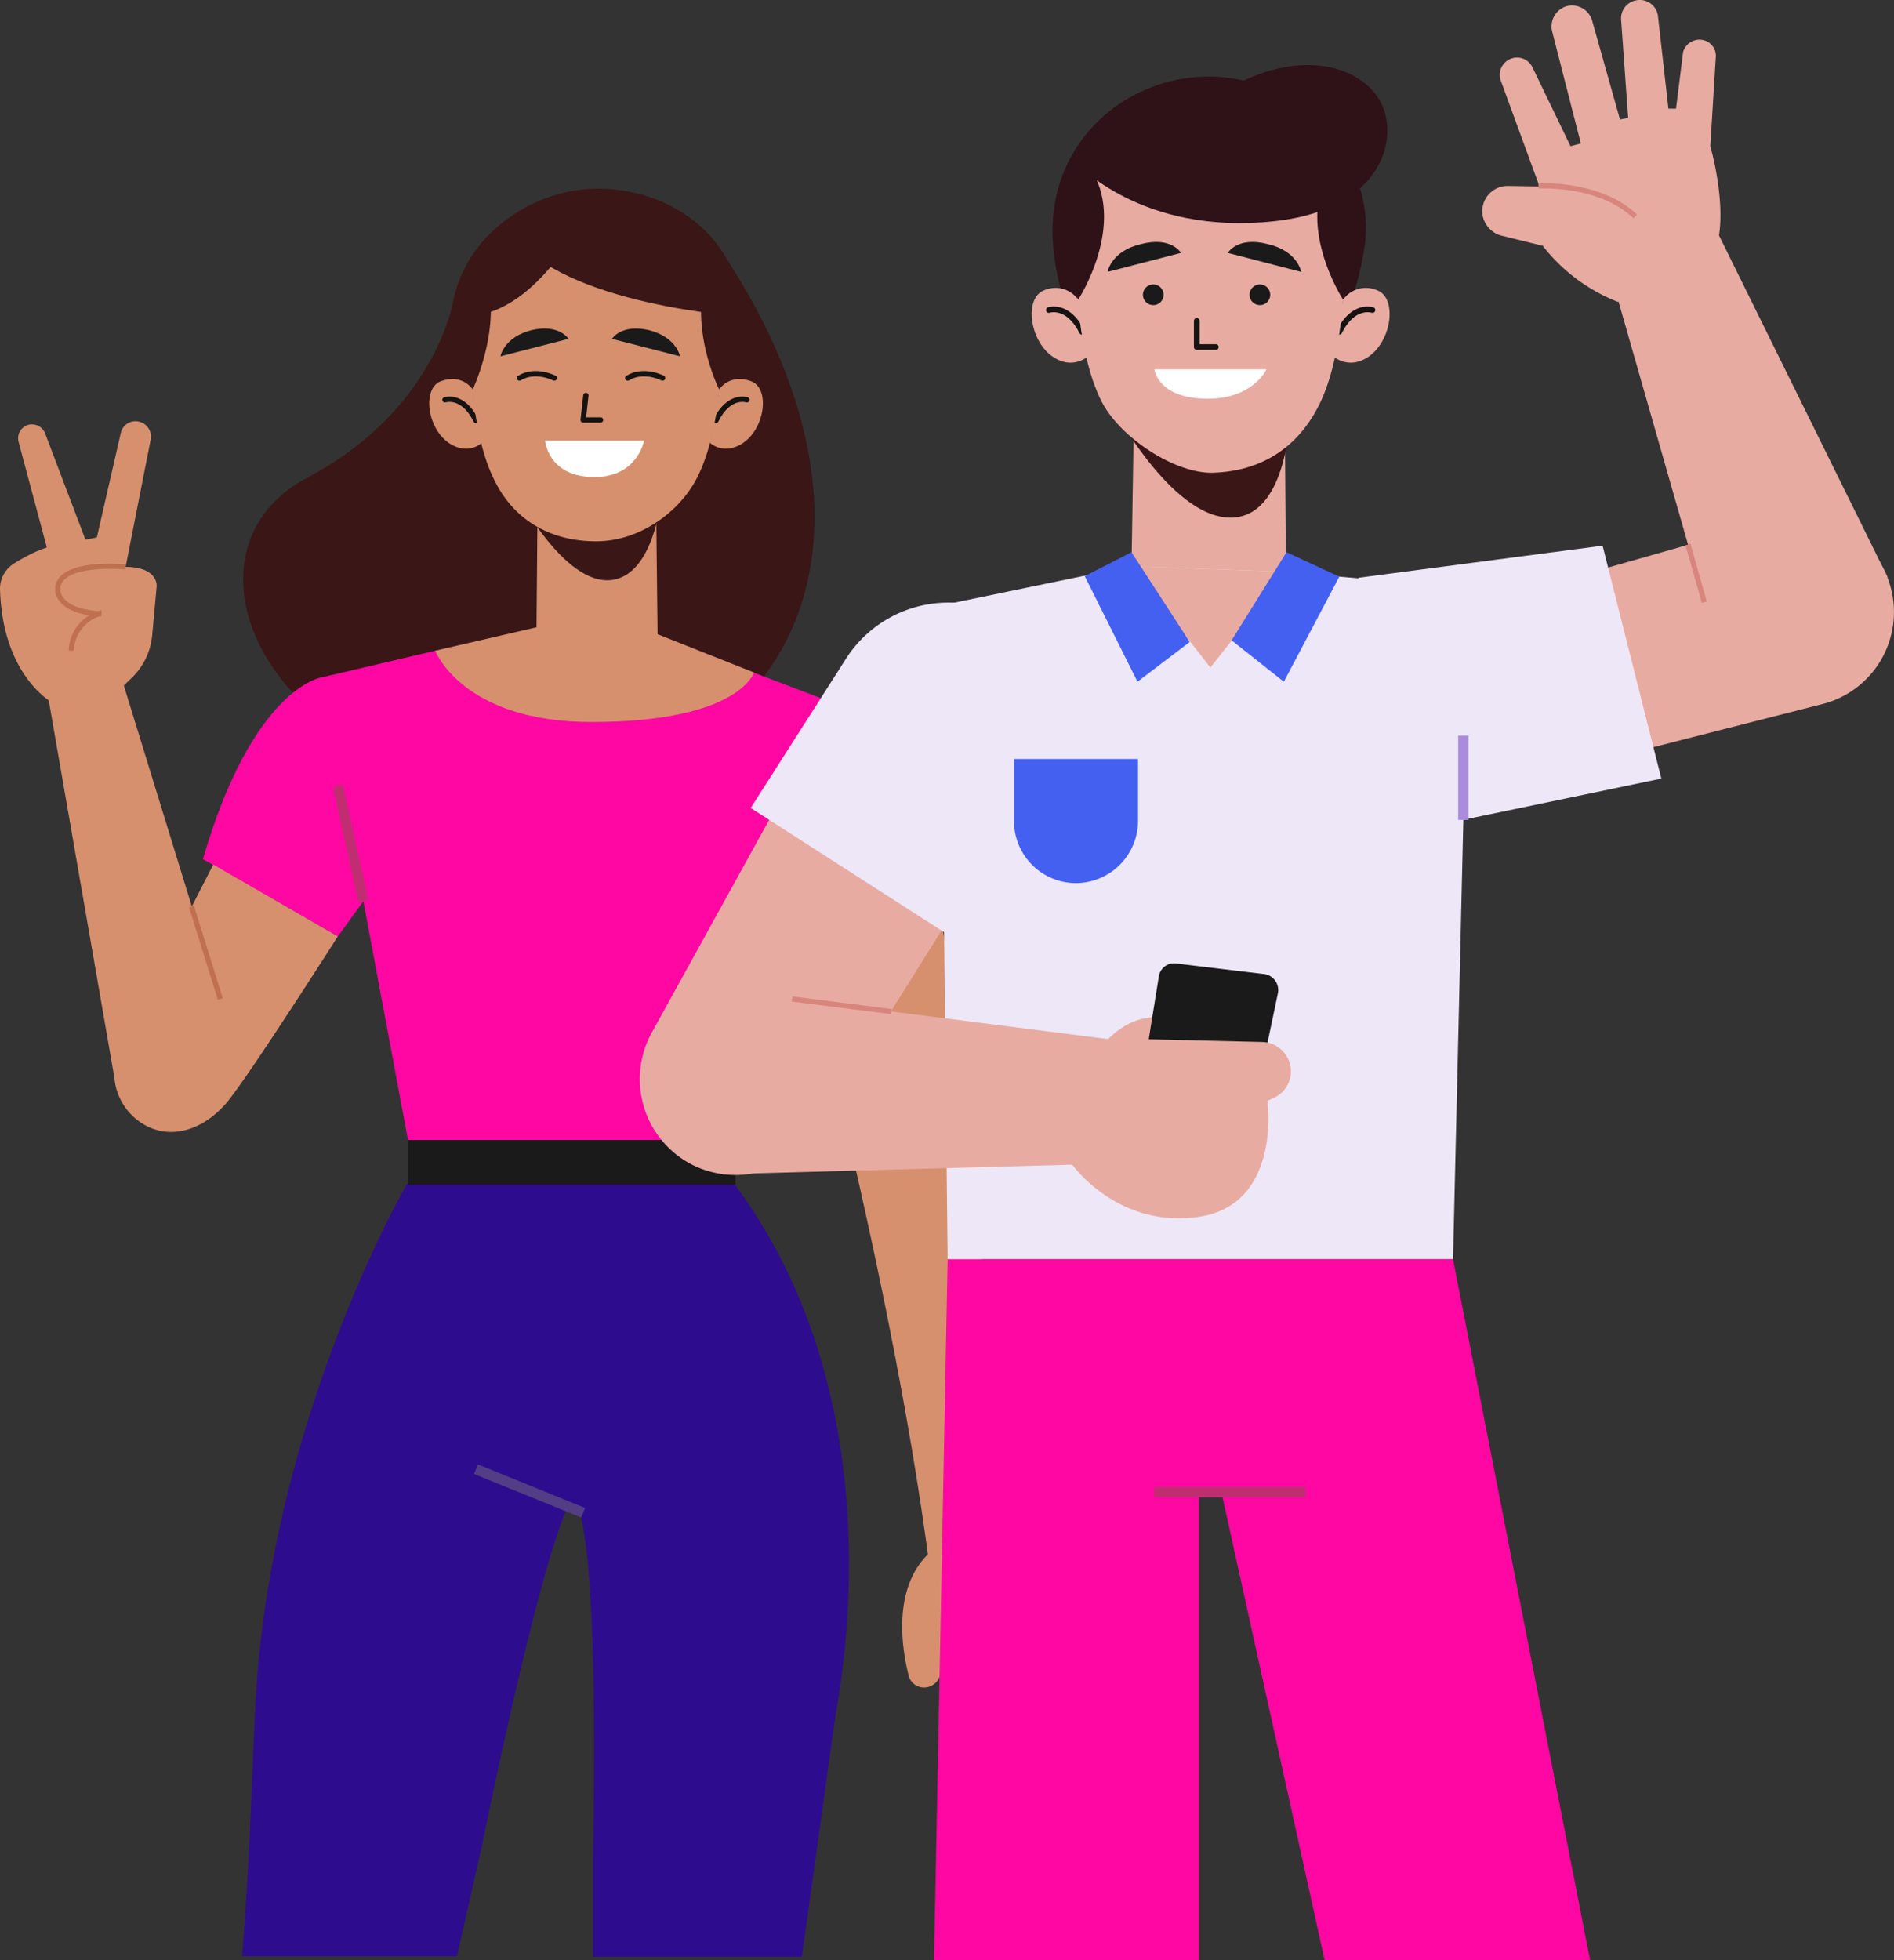 <svg xmlns="http://www.w3.org/2000/svg" width="365.393" height="377.983" viewBox="0 0 365.393 377.983">
  <rect x="0" y="0" width="365.393" height="377.983" fill="#333333" stroke="none"/>
  <g id="Group_2001" data-name="Group 2001" transform="translate(-255.915 -516.5)">
    <path id="Path_5605" data-name="Path 5605" d="M285.22,130.2s-2.939,21.514-28.336,34.947c-27.076,14.273-7.871,57.3,39.25,58.77,51.109,1.574,79.025-44.5,40.824-102.218Z" transform="translate(58.326 443.459)" fill="#3a1616"/>
    <g id="Group_1974" data-name="Group 1974" transform="translate(338.723 552.88)">
      <path id="Path_5606" data-name="Path 5606" d="M298.4,195.351l.315-37.151h22.669l.42,37.571Z" transform="translate(-277.73 -107.615)" fill="#d6906e"/>
      <path id="Path_5607" data-name="Path 5607" d="M295.9,168.674c-1.154-3.253,7.871,15.217,17.211,13.958,8.081-1.049,9.445-15.532,9.445-15.532s-3.778,5.562-12.279,5.562C300.837,172.662,295.9,168.674,295.9,168.674Z" transform="translate(-277.858 -107.175)" fill="#3a1616"/>
      <path id="Path_5608" data-name="Path 5608" d="M283.117,140.12c2.834,16.582,12.489,30.435,27.916,30.435s26.027-13.748,27.916-30.435c2.2-18.89-12.489-30.12-27.916-30.12S280.179,123.223,283.117,140.12Z" transform="translate(-278.504 -110)" fill="#3a1616"/>
      <g id="Group_1969" data-name="Group 1969" transform="translate(0 36.71)">
        <path id="Path_5609" data-name="Path 5609" d="M287.1,146.995s-1.994-3.148-6.192-1.574c-4.093,1.574-2.309,11.649,3.988,12.909a4.78,4.78,0,0,0,3.988-1.049S287.305,149.829,287.1,146.995Z" transform="translate(-278.704 -144.98)" fill="#d6906e"/>
        <g id="Group_1968" data-name="Group 1968" transform="translate(3.039 3.898)">
          <g id="Group_1967" data-name="Group 1967">
            <path id="Path_5610" data-name="Path 5610" d="M281.6,148.805s3.463-1.154,5.982,3.988" transform="translate(-281.6 -148.694)" fill="none" stroke="#161311" stroke-linecap="round" stroke-linejoin="round" stroke-miterlimit="10" stroke-width="1.024"/>
          </g>
        </g>
      </g>
      <g id="Group_1972" data-name="Group 1972" transform="translate(54.148 36.71)">
        <path id="Path_5611" data-name="Path 5611" d="M332.084,146.995s1.994-3.148,6.192-1.574,2.309,11.649-3.988,12.909a4.78,4.78,0,0,1-3.988-1.049S331.874,149.829,332.084,146.995Z" transform="translate(-330.3 -144.98)" fill="#d6906e"/>
        <g id="Group_1971" data-name="Group 1971" transform="translate(1.154 3.898)">
          <g id="Group_1970" data-name="Group 1970">
            <path id="Path_5612" data-name="Path 5612" d="M337.382,148.805s-3.463-1.154-5.982,3.988" transform="translate(-331.4 -148.694)" fill="none" stroke="#161311" stroke-linecap="round" stroke-linejoin="round" stroke-miterlimit="10" stroke-width="1.024"/>
          </g>
        </g>
      </g>
      <path id="Path_5613" data-name="Path 5613" d="M286.3,139.783c0,6.4.63,18.576,4.828,26.552,3.883,7.556,10.915,11.334,19.415,11.334,8.4,0,16.057-5.667,19.415-12.174,5.038-9.76,4.828-25.607,4.828-25.607s0-23.088-24.033-23.088C285.565,116.8,286.3,139.783,286.3,139.783Z" transform="translate(-278.329 -109.664)" fill="#d6906e"/>
      <g id="Group_1973" data-name="Group 1973" transform="translate(13.743 26.972)">
        <path id="Path_5614" data-name="Path 5614" d="M304.918,137.694,291.8,141.052s.63-3.673,5.982-5.037C303.134,134.755,304.918,137.694,304.918,137.694Z" transform="translate(-291.8 -135.701)" fill="#1a1a1a"/>
        <path id="Path_5615" data-name="Path 5615" d="M312.3,137.694l13.118,3.358s-.63-3.673-5.982-5.037C314.084,134.755,312.3,137.694,312.3,137.694Z" transform="translate(-290.786 -135.701)" fill="#1a1a1a"/>
        <path id="Path_5616" data-name="Path 5616" d="M307.525,148,307,152.723h3.358" transform="translate(-291.048 -135.093)" fill="none" stroke="#161311" stroke-linecap="round" stroke-linejoin="round" stroke-miterlimit="10" stroke-width="1.024"/>
        <path id="Path_5617" data-name="Path 5617" d="M319.1,156.3H300s.525,7.031,9.55,7.031C317.841,163.331,319.1,156.3,319.1,156.3Z" transform="translate(-291.394 -134.682)" fill="#fff"/>
        <path id="Path_5618" data-name="Path 5618" d="M302.017,144.84s-3.673-1.889-6.717,0" transform="translate(-291.627 -135.29)" fill="none" stroke="#161311" stroke-linecap="round" stroke-linejoin="round" stroke-miterlimit="10" stroke-width="1.024"/>
        <path id="Path_5619" data-name="Path 5619" d="M321.917,144.84s-3.673-1.889-6.717,0" transform="translate(-290.642 -135.29)" fill="none" stroke="#161311" stroke-linecap="round" stroke-linejoin="round" stroke-miterlimit="10" stroke-width="1.024"/>
      </g>
      <path id="Path_5620" data-name="Path 5620" d="M332.165,148.028s-6.4-12.7-1.889-23.928c0,0,4.408.1,4.3,17.631Z" transform="translate(-276.233 -109.302)" fill="#3a1616"/>
      <path id="Path_5621" data-name="Path 5621" d="M286.814,148.028s6.4-13.433,1.889-23.928c0,0-4.408.1-4.3,17.631Z" transform="translate(-278.423 -109.302)" fill="#3a1616"/>
      <path id="Path_5622" data-name="Path 5622" d="M338.507,134.574s-34.633-2.1-44.707-16.057c0,0,3.253-8.711,18.681-6.3C328.013,114.529,338.507,134.574,338.507,134.574Z" transform="translate(-277.958 -109.911)" fill="#3a1616"/>
      <path id="Path_5623" data-name="Path 5623" d="M308.523,114.7s-9.76,20.36-23.823,19.625C284.7,134.325,292.466,114.91,308.523,114.7Z" transform="translate(-278.408 -109.767)" fill="#3a1616"/>
    </g>
    <g id="Group_1975" data-name="Group 1975" transform="translate(302.617 744.828)">
      <path id="Path_5624" data-name="Path 5624" d="M290.477,420.935s10.285-51,16.267-64.857a1.462,1.462,0,0,1,2.729.21c1.469,5.247,3.358,20.884,2.519,66.851v18.785h40.3l6.3-45.232c.315-3.463,13.223-60.135-19.31-103.793H276.1s-25.5,43.868-29.07,97.6c-.735,11.964-1.049,30.225-2.729,51.319h41.454Z" transform="translate(-244.3 -292.9)" fill="#2e0c8e"/>
      <line id="Line_21" data-name="Line 21" x2="20.675" y2="8.396" transform="translate(45.127 54.992)" fill="none" stroke="#533d85" stroke-miterlimit="10" stroke-width="1.992"/>
    </g>
    <g id="Group_1980" data-name="Group 1980" transform="translate(255.915 597.737)">
      <g id="Group_1976" data-name="Group 1976" transform="translate(22.013 49.385)">
        <path id="Path_5625" data-name="Path 5625" d="M259.978,199.8s-13.223,1.889-22.878,35.052l26.027,14.9,15.427-21.2Z" transform="translate(-219.968 -199.8)" fill="#ff07a2"/>
        <path id="Path_5626" data-name="Path 5626" d="M263.934,248.053s-17.316,27.181-21.409,32.009c-4.2,5.037-10.7,7.556-16.267,4.093h0a11.555,11.555,0,0,1-4.3-14.9L239.9,234.2Z" transform="translate(-220.776 -198.098)" fill="#d6906e"/>
      </g>
      <g id="Group_1979" data-name="Group 1979" transform="translate(0)">
        <path id="Path_5627" data-name="Path 5627" d="M222.788,199.8l20.779,67.481-22.144,9.55L208.2,200.849Z" transform="translate(-199.384 -150.415)" fill="#d6906e"/>
        <g id="Group_1978" data-name="Group 1978">
          <g id="Group_1977" data-name="Group 1977">
            <path id="Path_5628" data-name="Path 5628" d="M221.315,204.163l3.253-3.148a13.082,13.082,0,0,0,4.093-8.606l.84-9.13s.525-4.828-9.025-3.568S210.3,180.969,210.4,183.8c0,0,1.784,3.988,7.976,4.723Z" transform="translate(-199.276 -151.419)" fill="#d6906e"/>
            <path id="Path_5629" data-name="Path 5629" d="M209.665,205.735s-9.445-5.247-9.865-21.829a5.687,5.687,0,0,1,2.519-4.723c2.414-1.574,9.55-5.667,13.328-3.043l6.612,8.606-.42,19.73Z" transform="translate(-199.8 -151.627)" fill="#d6906e"/>
            <path id="Path_5630" data-name="Path 5630" d="M223.459,182.923l5.247-26.657A2.969,2.969,0,0,0,226.4,152.8h0a2.9,2.9,0,0,0-3.463,2.2l-4.618,20.15-2.2.42-7.766-20.465a2.749,2.749,0,0,0-3.568-1.574h0a2.7,2.7,0,0,0-1.574,3.148l7.556,28.231Z" transform="translate(-199.636 -152.743)" fill="#d6906e"/>
          </g>
          <path id="Path_5631" data-name="Path 5631" d="M223.518,179.506s-13.013-1.259-13.118,4.3c0,0-.315,4.2,7.976,4.723a7.752,7.752,0,0,0-5.352,7.136" transform="translate(-199.276 -151.425)" fill="none" stroke="#bf704f" stroke-miterlimit="10" stroke-width="0.996"/>
        </g>
        <line id="Line_22" data-name="Line 22" x2="5.562" y2="17.841" transform="translate(36.941 93.568)" fill="none" stroke="#bf704f" stroke-miterlimit="10" stroke-width="0.996"/>
      </g>
    </g>
    <g id="Group_1982" data-name="Group 1982" transform="translate(403.996 653.104)">
      <g id="Group_1981" data-name="Group 1981" transform="translate(2.834 19.31)">
        <path id="Path_5632" data-name="Path 5632" d="M343.6,237.228s20.57,72.413,28.441,133.073l13.223-2.519s-1.994-88.89-15.427-143.882Z" transform="translate(-343.6 -223.9)" fill="#d6906e"/>
        <path id="Path_5633" data-name="Path 5633" d="M384.069,358.1s19.94,29.49-3.988,42.713a3.839,3.839,0,0,1-4.723-.84l-.1-.21a3.855,3.855,0,0,1,.21-5.142c3.358-3.463,7.976-10.6.735-19.94,0,0-3.778.944-3.148,8.606a3.2,3.2,0,0,1-3.463,3.463h0a3.007,3.007,0,0,1-2.729-2.414C365.6,379.3,363.5,366.916,371.58,360.2Z" transform="translate(-342.51 -217.261)" fill="#d6906e"/>
      </g>
      <path id="Path_5634" data-name="Path 5634" d="M356.327,205.5s18.891,6.192,22.249,36.1l-30.75,11.649L340.9,234.36Z" transform="translate(-340.9 -205.5)" fill="#dd4c88"/>
    </g>
    <g id="Group_1984" data-name="Group 1984" transform="translate(317.939 636.523)">
      <path id="Path_5635" data-name="Path 5635" d="M342.228,199.1l18.471,7.031-21.934,83.118H275.587l-16.687-89.2,21.934-5.142Z" transform="translate(-258.9 -189.443)" fill="#ff07a2"/>
      <g id="Group_1983" data-name="Group 1983" transform="translate(3.148 31.484)">
        <rect id="Rectangle_129" data-name="Rectangle 129" width="63.178" height="8.606" transform="translate(13.538 68.321)" fill="#1a1a1a"/>
        <line id="Line_23" data-name="Line 23" x1="4.933" y1="22.249" fill="none" stroke="#c12d71" stroke-miterlimit="10" stroke-width="1.992"/>
        <line id="Line_24" data-name="Line 24" y1="24.768" x2="6.717" transform="translate(87.631 2.099)" fill="none" stroke="#c12d71" stroke-miterlimit="10" stroke-width="1.992"/>
      </g>
      <path id="Path_5636" data-name="Path 5636" d="M316.951,189.7l24.348,9.655s-2.834,9.55-31.379,9.55c-24.872,0-30.12-13.748-30.12-13.748l23.613-5.457Z" transform="translate(-257.866 -189.7)" fill="#d6906e"/>
    </g>
    <path id="Path_5637" data-name="Path 5637" d="M471.619,306.7l26.447,135.172H446.852l-19.73-89.415-4.513-.21v89.625H371.5L374.124,306.7Z" transform="translate(64.609 452.611)" fill="#ff07a2"/>
    <line id="Line_25" data-name="Line 25" x2="29.175" transform="translate(478.613 804.228)" fill="none" stroke="#c12d71" stroke-miterlimit="10" stroke-width="1.992"/>
    <path id="Path_5638" data-name="Path 5638" d="M489.775,218.575,537.946,206.3a18.308,18.308,0,0,0,12.8-22.249h0a18.3,18.3,0,0,0-22.774-13.013L479.7,184.782Z" transform="translate(69.962 445.864)" fill="#e8aba2"/>
    <path id="Path_5639" data-name="Path 5639" d="M496.621,175.6,449.5,181.792l13.538,48.066,44.917-9.34Z" transform="translate(68.468 446.125)" fill="#ede7f7"/>
    <g id="Group_1987" data-name="Group 1987" transform="translate(541.867 516.5)">
      <g id="Group_1985" data-name="Group 1985" transform="translate(0 0)">
        <path id="Path_5640" data-name="Path 5640" d="M517.953,120.74c1.154-7.556-1.679-17.211-1.679-17.211l1.049-17a3.13,3.13,0,0,0-2.414-3.463h0a3.29,3.29,0,0,0-3.883,2.309l-1.364,10.915h-1.469L506.2,78.657A3.529,3.529,0,0,0,502,75.4h0a3.531,3.531,0,0,0-2.939,3.673l1.364,19-1.574.315-5.352-19a4.043,4.043,0,0,0-5.037-2.834h0a4.1,4.1,0,0,0-2.729,4.723L491.3,103l-1.994.525-7.346-15.217a3.28,3.28,0,0,0-4.723-1.364h0a3.3,3.3,0,0,0-1.364,3.988l7.451,20.36-6.192-.1a4.883,4.883,0,0,0-4.828,5.352h0a4.954,4.954,0,0,0,3.568,4.2l8.081,1.994a34.041,34.041,0,0,0,14.483,10.81C498.433,133.439,517.009,126.512,517.953,120.74Z" transform="translate(-472.273 -75.335)" fill="#e8aba2"/>
        <path id="Path_5641" data-name="Path 5641" d="M482.6,109.5s11.754-.735,18.681,5.877" transform="translate(-471.762 -73.646)" fill="none" stroke="#d8857d" stroke-miterlimit="10" stroke-width="0.996"/>
      </g>
      <g id="Group_1986" data-name="Group 1986" transform="translate(25.111 45.405)">
        <path id="Path_5642" data-name="Path 5642" d="M549.3,184.507,516.77,118.6l-20.57,8.606,20.779,72.623Z" transform="translate(-496.2 -118.6)" fill="#e8aba2"/>
        <line id="Line_26" data-name="Line 26" x2="3.148" y2="11.124" transform="translate(14.588 59.61)" fill="none" stroke="#d8857d" stroke-miterlimit="10" stroke-width="0.996"/>
      </g>
    </g>
    <path id="Path_5643" data-name="Path 5643" d="M411.216,179,372.7,186.976l1.364,126.041h97.5l3.043-129.4-36.731-3.253Z" transform="translate(64.669 446.293)" fill="#ede7f7"/>
    <line id="Line_27" data-name="Line 27" y1="16.267" transform="translate(538.223 658.352)" fill="none" stroke="#ab8bdb" stroke-miterlimit="10" stroke-width="1.992"/>
    <path id="Path_5644" data-name="Path 5644" d="M398.164,238.728h0A11.959,11.959,0,0,1,386.2,226.764V214.8h23.928v11.964A12.026,12.026,0,0,1,398.164,238.728Z" transform="translate(65.337 448.064)" fill="#4460f1"/>
    <path id="Path_5645" data-name="Path 5645" d="M347.519,217.1l-27.811,50.375a18.569,18.569,0,0,0,6.927,24.977h0a18.51,18.51,0,0,0,24.872-6.192l28.86-46.072Z" transform="translate(61.934 448.178)" fill="#e8aba2"/>
    <g id="Group_1988" data-name="Group 1988" transform="translate(400.742 632.7)">
      <path id="Path_5646" data-name="Path 5646" d="M337.8,225.667l39.88,25.607,6.4-30.54c6.717-10.915,15.322-24.033,4.513-30.959h0a23.438,23.438,0,0,0-32.429,7.136Z" transform="translate(-337.8 -186.057)" fill="#ede7f7"/>
      <line id="Line_28" data-name="Line 28" y1="34.213" transform="translate(37.361 29.325)" fill="#ede7f7"/>
    </g>
    <g id="Group_1991" data-name="Group 1991" transform="translate(390.772 702.273)">
      <g id="Group_1989" data-name="Group 1989" transform="translate(0 4.564)">
        <path id="Path_5647" data-name="Path 5647" d="M332.813,292.8l72.938-1.994,5.037-23.613L328.3,256.7Z" transform="translate(-328.3 -256.7)" fill="#e8aba2"/>
        <line id="Line_29" data-name="Line 29" x1="19.1" y1="2.414" transform="translate(17.946 2.309)" fill="none" stroke="#d8857d" stroke-miterlimit="10" stroke-width="0.996"/>
      </g>
      <g id="Group_1990" data-name="Group 1990" transform="translate(71.889)">
        <path id="Path_5648" data-name="Path 5648" d="M402.3,267.864s9.34-12.594,20.36,0l-4.408,8.711Z" transform="translate(-396.528 -251.86)" fill="#e8aba2"/>
        <path id="Path_5649" data-name="Path 5649" d="M412.934,255.026,410.1,272.657l22.249,2.519,3.568-17a3.115,3.115,0,0,0-2.729-3.778L416.5,252.4A2.984,2.984,0,0,0,412.934,255.026Z" transform="translate(-396.142 -252.351)" fill="#1a1a1a"/>
        <path id="Path_5650" data-name="Path 5650" d="M407.295,266.2l26.342.63a5.67,5.67,0,0,1,5.457,5.667h0a5.609,5.609,0,0,1-3.148,5.037l-1.364.63s2.729,19.94-13.118,22.354-24.663-10.18-24.663-10.18Z" transform="translate(-396.8 -251.666)" fill="#e8aba2"/>
      </g>
    </g>
    <path id="Path_5651" data-name="Path 5651" d="M437.6,182.275,437.29,142.5H408.43l-.63,38.725Z" transform="translate(66.405 444.488)" fill="#e8aba2"/>
    <path id="Path_5652" data-name="Path 5652" d="M406.106,153.579c-1.469-3.463,10.075,19,21.829,17.736C438.01,170.266,438.43,151.9,438.43,151.9s-3.568,5.772-14.273,5.772C412.3,157.777,406.106,153.579,406.106,153.579Z" transform="translate(66.315 444.953)" fill="#3a1616"/>
    <path id="Path_5653" data-name="Path 5653" d="M453.33,123.193c-3.043,17.736-13.433,32.639-29.91,32.639-16.582,0-27.916-14.8-29.91-32.639C391.2,102.833,406.944,89.4,423.421,89.4,440,89.3,456.584,104.932,453.33,123.193Z" transform="translate(65.687 441.861)" fill="#2f1118"/>
    <g id="Group_1994" data-name="Group 1994" transform="translate(513.14 572.045)">
      <path id="Path_5654" data-name="Path 5654" d="M446.789,130.506a5.371,5.371,0,0,1,6.612-1.784c4.408,1.679,2.414,12.489-4.2,13.853a5.278,5.278,0,0,1-4.3-1.154C444.9,141.525,446.474,133.549,446.789,130.506Z" transform="translate(-444.9 -128.262)" fill="#e8aba2"/>
      <g id="Group_1993" data-name="Group 1993" transform="translate(1.154 4.112)">
        <g id="Group_1992" data-name="Group 1992">
          <path id="Path_5655" data-name="Path 5655" d="M452.4,132.306s-3.673-1.259-6.4,4.2" transform="translate(-446 -132.18)" fill="none" stroke="#161311" stroke-linecap="round" stroke-linejoin="round" stroke-miterlimit="10" stroke-width="1.098"/>
        </g>
      </g>
    </g>
    <g id="Group_1997" data-name="Group 1997" transform="translate(454.954 572.045)">
      <path id="Path_5656" data-name="Path 5656" d="M398.423,130.506a5.371,5.371,0,0,0-6.612-1.784c-4.408,1.679-2.414,12.489,4.2,13.853a5.278,5.278,0,0,0,4.3-1.154C400.312,141.525,398.737,133.549,398.423,130.506Z" transform="translate(-389.456 -128.262)" fill="#e8aba2"/>
      <g id="Group_1996" data-name="Group 1996" transform="translate(3.299 4.112)">
        <g id="Group_1995" data-name="Group 1995">
          <path id="Path_5657" data-name="Path 5657" d="M392.6,132.306s3.673-1.259,6.4,4.2" transform="translate(-392.6 -132.18)" fill="none" stroke="#161311" stroke-linecap="round" stroke-linejoin="round" stroke-miterlimit="10" stroke-width="1.098"/>
        </g>
      </g>
    </g>
    <path id="Path_5658" data-name="Path 5658" d="M449.554,122.658c0,6.927-.735,21.409-5.247,30.015-4.2,8.081-11.124,12.384-20.255,12.7-7.241.21-17.736-6.612-21.409-13.538-5.457-10.495-5.142-28.965-5.142-28.965s0-24.768,25.712-24.768C450.289,98.1,449.554,122.658,449.554,122.658Z" transform="translate(65.895 442.291)" fill="#e8aba2"/>
    <g id="Group_1998" data-name="Group 1998" transform="translate(469.588 563.154)">
      <path id="Path_5659" data-name="Path 5659" d="M413.888,129.594a1.994,1.994,0,1,1-1.994-1.994A1.993,1.993,0,0,1,413.888,129.594Z" transform="translate(-403.078 -119.404)" fill="#1a1a1a"/>
      <path id="Path_5660" data-name="Path 5660" d="M433.488,129.594a1.994,1.994,0,1,1-1.994-1.994A1.993,1.993,0,0,1,433.488,129.594Z" transform="translate(-402.109 -119.404)" fill="#1a1a1a"/>
      <path id="Path_5661" data-name="Path 5661" d="M417.568,121.9,403.4,125.573s.63-3.988,6.4-5.352C415.679,118.646,417.568,121.9,417.568,121.9Z" transform="translate(-403.4 -119.79)" fill="#1a1a1a"/>
      <path id="Path_5662" data-name="Path 5662" d="M425.5,121.9l14.168,3.673s-.63-3.988-6.4-5.352C427.389,118.646,425.5,121.9,425.5,121.9Z" transform="translate(-402.307 -119.79)" fill="#1a1a1a"/>
      <path id="Path_5663" data-name="Path 5663" d="M419.8,134.3v5.037h3.673" transform="translate(-402.589 -119.072)" fill="none" stroke="#161311" stroke-linecap="round" stroke-linejoin="round" stroke-miterlimit="10" stroke-width="1.098"/>
      <path id="Path_5664" data-name="Path 5664" d="M433.619,143.2H412s.63,5.667,10.285,5.667C431.1,148.867,433.619,143.2,433.619,143.2Z" transform="translate(-402.975 -118.632)" fill="#fff"/>
    </g>
    <path id="Path_5665" data-name="Path 5665" d="M398.119,131.612s9.655-14.8,2.1-25.712c0,0-4.723.1-4.618,18.89Z" transform="translate(65.802 442.677)" fill="#2f1118"/>
    <path id="Path_5666" data-name="Path 5666" d="M446.935,131.612s-9.655-14.8-2.1-25.712c0,0,4.723.1,4.618,18.89Z" transform="translate(68.094 442.677)" fill="#2f1118"/>
    <path id="Path_5667" data-name="Path 5667" d="M397.6,106.086s12.489,14.063,38.1,11.334c22.878-2.414,24.872-18.576,19.415-24.872-7.766-9.025-24.977-5.667-34.213,4.408Z" transform="translate(65.901 441.757)" fill="#2f1118"/>
    <path id="Path_5668" data-name="Path 5668" d="M407.8,179.4l15.217,19.52L437.6,180.449Z" transform="translate(66.405 446.313)" fill="#e8aba2"/>
    <path id="Path_5669" data-name="Path 5669" d="M408.225,176.8l-9.025,4.618,10.18,20.36,10.075-7.661Z" transform="translate(65.98 446.184)" fill="#4460f1"/>
    <path id="Path_5670" data-name="Path 5670" d="M436.8,176.8l10.18,4.723-10.7,20.255L426.2,193.8Z" transform="translate(67.315 446.184)" fill="#4460f1"/>
  </g>
</svg>

